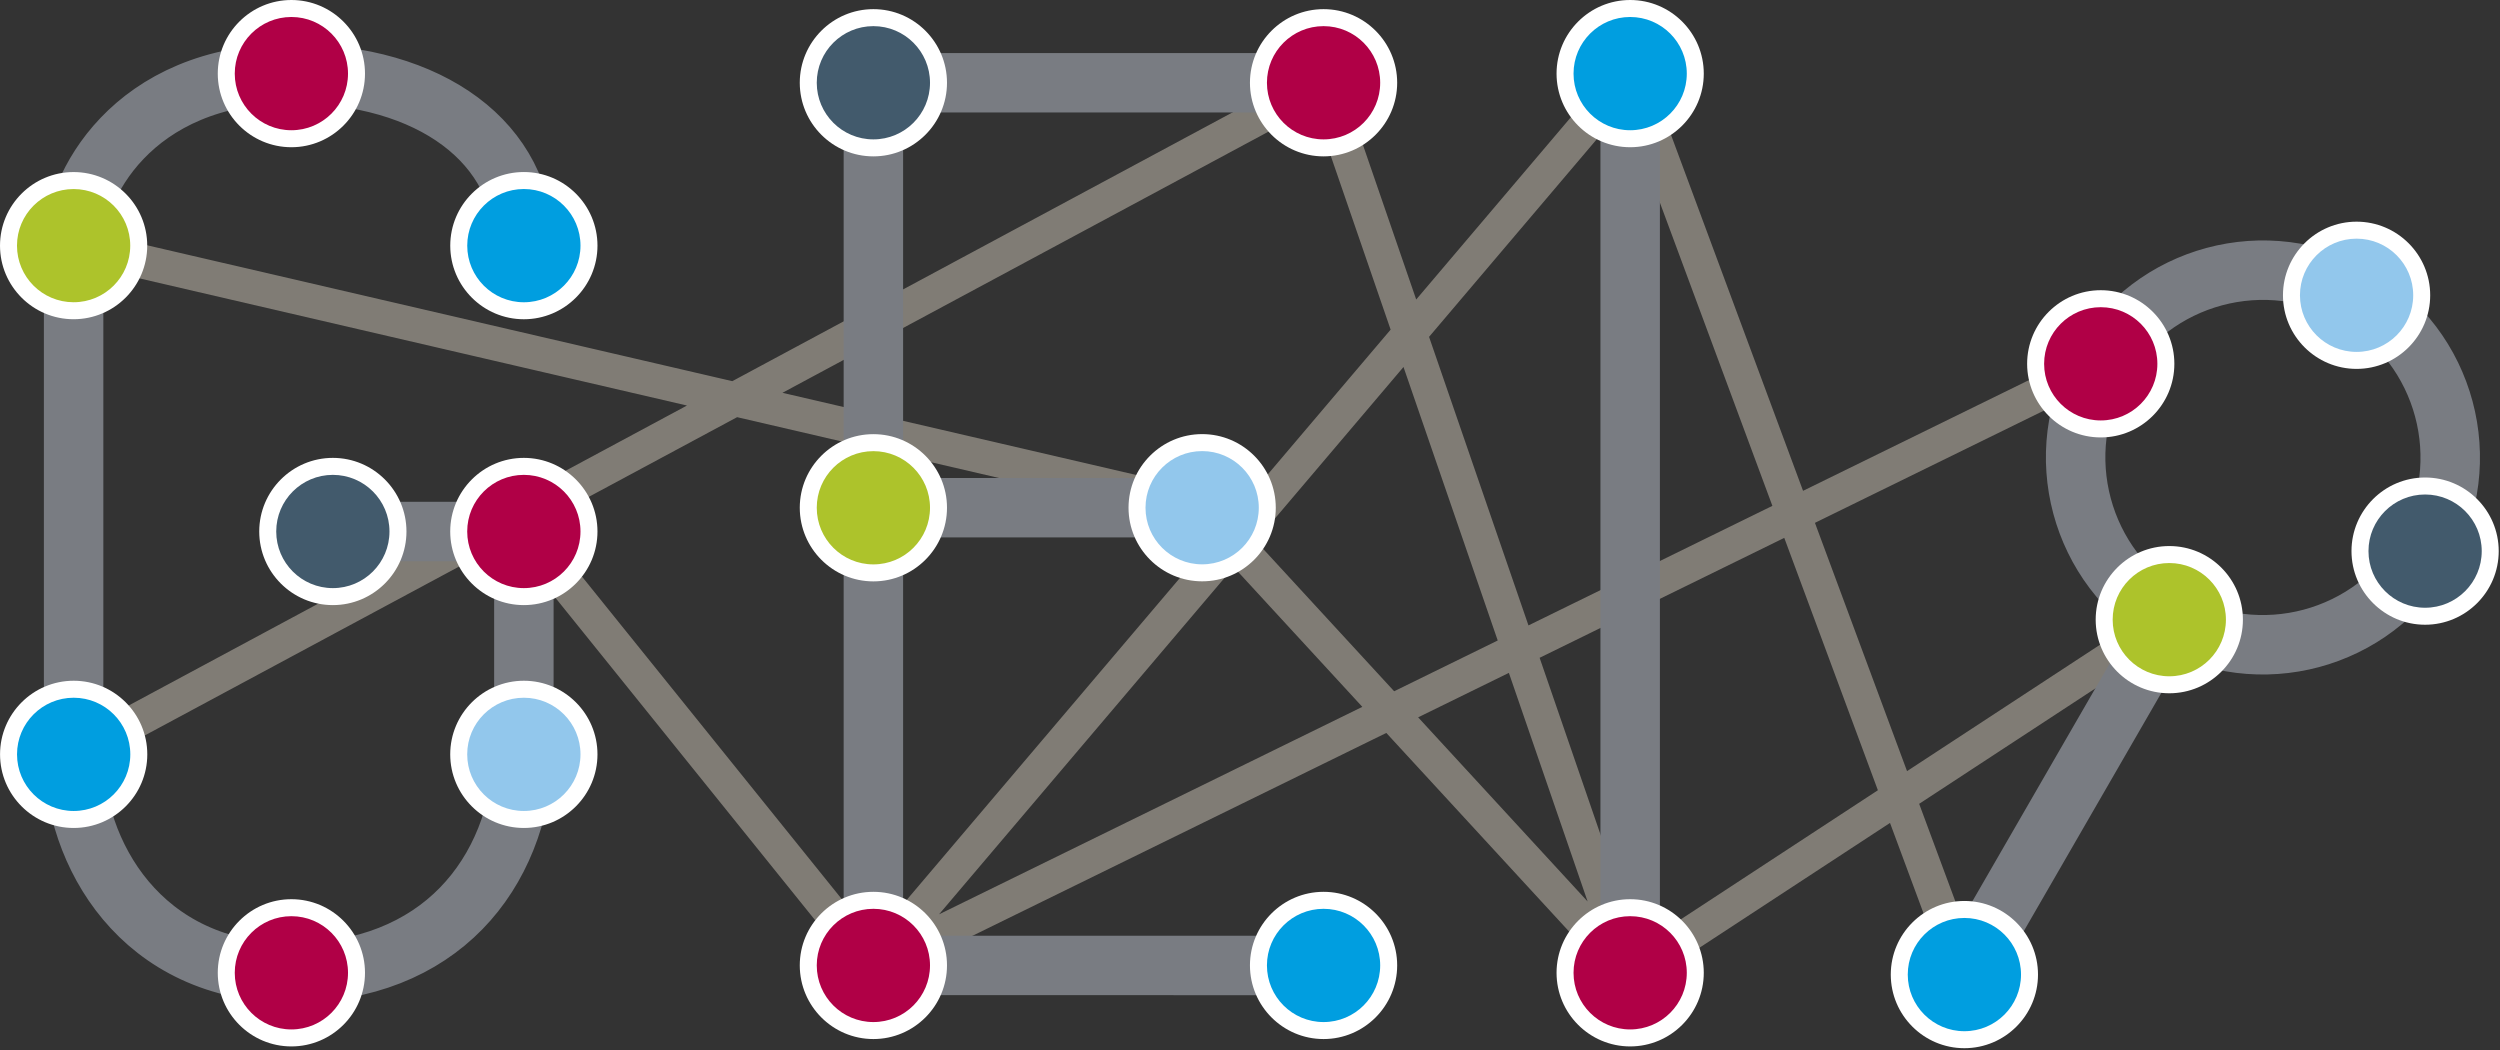 <svg xmlns="http://www.w3.org/2000/svg" width="883" height="371"><rect width="100%" height="100%" fill="#333333" stroke="none"/><path d="M26.019 266.439L467.482 29.231m274.502 99.271L308.479 340.993m0 0l-123.457-153.27m123.457 153.27L575.774 26M424.6 179.327L26 86.761m667.821 257.461L575.774 26M424.6 179.327l151.174 164.27m0 0L467.482 29.231m298.712 189.634l-190.42 124.732" opacity=".5" fill="none" stroke="#CFC7B9" stroke-width="12" stroke-linecap="round" stroke-miterlimit="10"/><path d="M575.774 26v317.597M308.479 28.924v312.069M467.482 29.231H308.479m159.003 311.762H308.479M424.663 179.32H308.479M26 86.761v179.678m159.029-74.668v74.668m0-78.716h-64.937m64.937-100.962C185.029 50.78 152.561 26 102.916 26M26 86.761C25.99 66.771 46 26 102.916 26m0 317.597c52.562 0 79.896-34.817 82.113-77.158m-159.029 0c.019 34.675 23.478 77.158 76.916 77.158m753.63-148.943c-18.266 31.64-58.71 42.472-90.352 24.211-31.644-18.266-42.473-58.719-24.21-90.363 18.262-31.632 58.727-42.47 90.36-24.208 31.634 18.263 42.482 58.72 24.202 90.36zm-90.352 24.211l-72.373 125.357" fill="none" stroke="#797C82" stroke-width="21" stroke-linecap="round" stroke-miterlimit="10"/><path fill="#B00046" d="M467.482 52.231c-12.683 0-23-10.318-23-23s10.317-23 23-23 23 10.318 23 23-10.317 23-23 23z"/><path fill="#FFF" d="M467.482 9.231c11.048 0 20 8.952 20 20s-8.952 20-20 20-20-8.952-20-20 8.953-20 20-20m0-6c-14.337 0-26 11.664-26 26s11.663 26 26 26 26-11.664 26-26-11.663-26-26-26z"/><path fill="#425A6C" d="M308.479 52.231c-12.683 0-23-10.318-23-23s10.318-23 23-23 23 10.318 23 23-10.317 23-23 23z"/><path fill="#FFF" d="M308.479 9.231c11.048 0 20 8.952 20 20s-8.952 20-20 20-20-8.952-20-20 8.953-20 20-20m0-6c-14.337 0-26 11.664-26 26s11.664 26 26 26 26-11.664 26-26-11.663-26-26-26z"/><path fill="#B00046" d="M308.479 363.993c-12.683 0-23-10.327-23-23.021 0-12.671 10.318-22.979 23-22.979s23 10.309 23 22.979c0 12.694-10.317 23.021-23 23.021z"/><path fill="#FFF" d="M308.479 320.993c11.048 0 20 8.952 20 19.979 0 11.068-8.952 20.021-20 20.021s-20-8.952-20-20.021c0-11.027 8.953-19.979 20-19.979m0-6c-14.337 0-26 11.654-26 25.979 0 14.348 11.664 26.021 26 26.021s26-11.673 26-26.021c0-14.325-11.663-25.979-26-25.979z"/><path fill="#ADC32B" d="M308.479 202.346c-12.682 0-23-10.327-23-23.021 0-12.671 10.318-22.979 23-22.979 12.683 0 23 10.309 23 22.979 0 12.694-10.317 23.021-23 23.021z"/><path fill="#FFF" d="M308.479 159.346c11.047 0 20 8.952 20 19.979 0 11.067-8.953 20.021-20 20.021-11.048 0-20-8.953-20-20.021 0-11.027 8.953-19.979 20-19.979m0-6c-14.336 0-26 11.654-26 25.979 0 14.348 11.664 26.021 26 26.021 14.337 0 26-11.673 26-26.021 0-14.325-11.663-25.979-26-25.979z"/><path fill="#92C7EC" d="M424.6 202.327c-12.685 0-23.005-10.315-23.005-22.995 0-12.685 10.32-23.005 23.005-23.005s23.005 10.32 23.005 23.005c-.001 12.679-10.321 22.995-23.005 22.995z"/><path fill="#FFF" d="M424.6 159.327c11.05 0 20.005 8.955 20.005 20.005 0 11.051-8.955 19.995-20.005 19.995s-20.005-8.944-20.005-19.995 8.955-20.005 20.005-20.005m0-6c-14.339 0-26.005 11.666-26.005 26.005 0 14.334 11.666 25.995 26.005 25.995s26.005-11.661 26.005-25.995c-.001-14.34-11.667-26.005-26.005-26.005z"/><path fill="#009EE0" d="M467.482 363.993c-12.683 0-23-10.327-23-23.021 0-12.671 10.317-22.979 23-22.979s23 10.309 23 22.979c0 12.694-10.317 23.021-23 23.021z"/><path fill="#FFF" d="M467.482 320.993c11.048 0 20 8.952 20 19.979 0 11.068-8.952 20.021-20 20.021s-20-8.952-20-20.021c0-11.027 8.953-19.979 20-19.979m0-6c-14.337 0-26 11.654-26 25.979 0 14.348 11.663 26.021 26 26.021s26-11.673 26-26.021c0-14.325-11.663-25.979-26-25.979z"/><path fill="#B00046" d="M575.774 366.597c-12.683 0-23-10.317-23-23s10.317-23 23-23 23 10.317 23 23-10.317 23-23 23z"/><path fill="#FFF" d="M575.774 323.597c11.048 0 20 8.952 20 20s-8.952 20-20 20-20-8.952-20-20 8.953-20 20-20m0-6c-14.337 0-26 11.663-26 26s11.663 26 26 26 26-11.663 26-26-11.663-26-26-26z"/><path fill="#009EE0" d="M575.774 49c-12.683 0-23-10.318-23-23s10.317-23 23-23 23 10.318 23 23-10.317 23-23 23z"/><path fill="#FFF" d="M575.774 6c11.048 0 20 8.952 20 20s-8.952 20-20 20-20-8.952-20-20 8.953-20 20-20m0-6c-14.337 0-26 11.664-26 26s11.663 26 26 26 26-11.664 26-26-11.663-26-26-26z"/><path fill="#009EE0" d="M185.029 109.761c-12.682 0-23-10.318-23-23s10.318-23 23-23 23 10.318 23 23-10.318 23-23 23z"/><path fill="#FFF" d="M185.029 66.761c11.047 0 20 8.952 20 20s-8.953 20-20 20c-11.048 0-20-8.952-20-20s8.952-20 20-20m0-6c-14.336 0-26 11.664-26 26s11.664 26 26 26 26-11.664 26-26-11.664-26-26-26z"/><path fill="#425A6C" d="M117.563 210.723c-12.682 0-23-10.317-23-23 0-12.682 10.318-23 23-23s23 10.318 23 23c0 12.683-10.318 23-23 23z"/><path fill="#FFF" d="M117.563 167.723c11.048 0 20 8.952 20 20s-8.952 20-20 20-20-8.952-20-20 8.952-20 20-20m0-6c-14.336 0-26 11.664-26 26 0 14.337 11.664 26 26 26s26-11.663 26-26c0-14.336-11.664-26-26-26z"/><path fill="#B00046" d="M185.018 210.723c-12.682 0-23-10.317-23-23 0-12.682 10.318-23 23-23 12.688 0 23.01 10.318 23.01 23-.001 12.683-10.323 23-23.01 23z"/><path fill="#FFF" d="M185.018 167.723c11.058 0 20.01 8.952 20.01 20s-8.952 20-20.01 20c-11.048 0-20-8.952-20-20s8.952-20 20-20m0-6c-14.336 0-26 11.664-26 26 0 14.337 11.664 26 26 26 14.342 0 26.01-11.663 26.01-26-.001-14.336-11.669-26-26.01-26z"/><path fill="#B00046" d="M102.916 49c-12.682 0-23-10.318-23-23s10.318-23 23-23 23 10.318 23 23-10.318 23-23 23z"/><path fill="#FFF" d="M102.916 6c11.048 0 20 8.952 20 20s-8.952 20-20 20-20-8.952-20-20 8.951-20 20-20m0-6c-14.336 0-26 11.664-26 26s11.664 26 26 26 26-11.664 26-26-11.664-26-26-26z"/><path fill="#B00046" d="M102.916 366.597c-12.682 0-23-10.317-23-23s10.318-23 23-23 23 10.317 23 23-10.318 23-23 23z"/><path fill="#FFF" d="M102.916 323.597c11.048 0 20 8.952 20 20s-8.952 20-20 20-20-8.952-20-20 8.952-20 20-20m0-6c-14.336 0-26 11.663-26 26s11.664 26 26 26 26-11.663 26-26-11.664-26-26-26z"/><path fill="#92C7EC" d="M185.027 289.439c-12.688 0-23.01-10.317-23.01-23s10.322-23 23.01-23c12.682 0 23 10.317 23 23s-10.318 23-23 23z"/><path fill="#FFF" d="M185.027 246.439c11.048 0 20 8.952 20 20s-8.952 20-20 20c-11.058 0-20.01-8.952-20.01-20s8.953-20 20.01-20m0-6c-14.342 0-26.01 11.663-26.01 26s11.668 26 26.01 26c14.336 0 26-11.663 26-26s-11.663-26-26-26z"/><path fill="#009EE0" d="M26.024 289.439c-12.688 0-23.01-10.317-23.01-23s10.322-23 23.01-23c12.682 0 23 10.317 23 23s-10.318 23-23 23z"/><path fill="#FFF" d="M26.024 246.439c11.048 0 20 8.952 20 20s-8.952 20-20 20c-11.058 0-20.01-8.952-20.01-20s8.952-20 20.01-20m0-6c-14.342 0-26.01 11.663-26.01 26s11.668 26 26.01 26c14.336 0 26-11.663 26-26s-11.664-26-26-26z"/><path fill="#ADC32B" d="M25.99 109.751C13.313 109.751 3 99.438 3 86.761s10.313-22.99 22.99-22.99c12.688 0 23.01 10.313 23.01 22.99s-10.322 22.99-23.01 22.99z"/><path fill="#FFF" d="M25.99 66.771c11.062 0 20.01 8.947 20.01 19.99s-8.948 19.99-20.01 19.99C14.948 106.751 6 97.804 6 86.761s8.948-19.99 19.99-19.99m0-6C11.659 60.771 0 72.431 0 86.761s11.659 25.99 25.99 25.99c14.342 0 26.01-11.659 26.01-25.99s-11.668-25.99-26.01-25.99z"/><path fill="#92C7EC" d="M832.345 127.293c-12.683 0-23-10.318-23-23s10.317-23 23-23 23 10.318 23 23-10.318 23-23 23z"/><path fill="#FFF" d="M832.345 84.293c11.048 0 20 8.952 20 20s-8.952 20-20 20-20-8.952-20-20 8.952-20 20-20m0-6c-14.337 0-26 11.664-26 26s11.663 26 26 26 26-11.664 26-26-11.663-26-26-26z"/><path fill="#B00046" d="M741.984 151.502c-12.683 0-23-10.318-23-23s10.317-23 23-23 23 10.318 23 23-10.317 23-23 23z"/><path fill="#FFF" d="M741.984 108.502c11.048 0 20 8.952 20 20s-8.952 20-20 20-20-8.952-20-20 8.953-20 20-20m0-6c-14.336 0-26 11.664-26 26s11.664 26 26 26 26-11.664 26-26-11.664-26-26-26z"/><path fill="#425A6C" d="M856.546 217.655c-12.683 0-23-10.318-23-23.001 0-12.682 10.317-23 23-23s23 10.318 23 23-10.317 23.001-23 23.001z"/><path fill="#FFF" d="M856.546 174.654c11.048 0 20 8.952 20 20s-8.952 20.001-20 20.001-20-8.953-20-20.001 8.952-20 20-20m0-6c-14.337 0-26 11.664-26 26 0 14.337 11.663 26.001 26 26.001s26-11.664 26-26.001c0-14.337-11.663-26-26-26z"/><path fill="#ADC32B" d="M766.194 241.865c-12.683 0-23-10.317-23-23s10.317-23.001 23-23.001 23 10.318 23 23.001-10.317 23-23 23z"/><path fill="#FFF" d="M766.194 198.864c11.048 0 20 8.953 20 20.001 0 11.047-8.952 20-20 20s-20-8.953-20-20c0-11.048 8.952-20.001 20-20.001m0-6c-14.337 0-26 11.664-26 26.001s11.663 26 26 26 26-11.663 26-26-11.663-26.001-26-26.001z"/><path fill="#009EE0" d="M693.821 367.222c-12.683 0-23-10.318-23-23.001s10.317-23 23-23 23 10.317 23 23-10.317 23.001-23 23.001z"/><path fill="#FFF" d="M693.821 324.221c11.048 0 20 8.953 20 20 0 11.048-8.952 20.001-20 20.001s-20-8.953-20-20.001c0-11.047 8.952-20 20-20m0-6c-14.337 0-26 11.664-26 26 0 14.337 11.663 26.001 26 26.001s26-11.664 26-26.001c0-14.336-11.663-26-26-26z"/></svg>